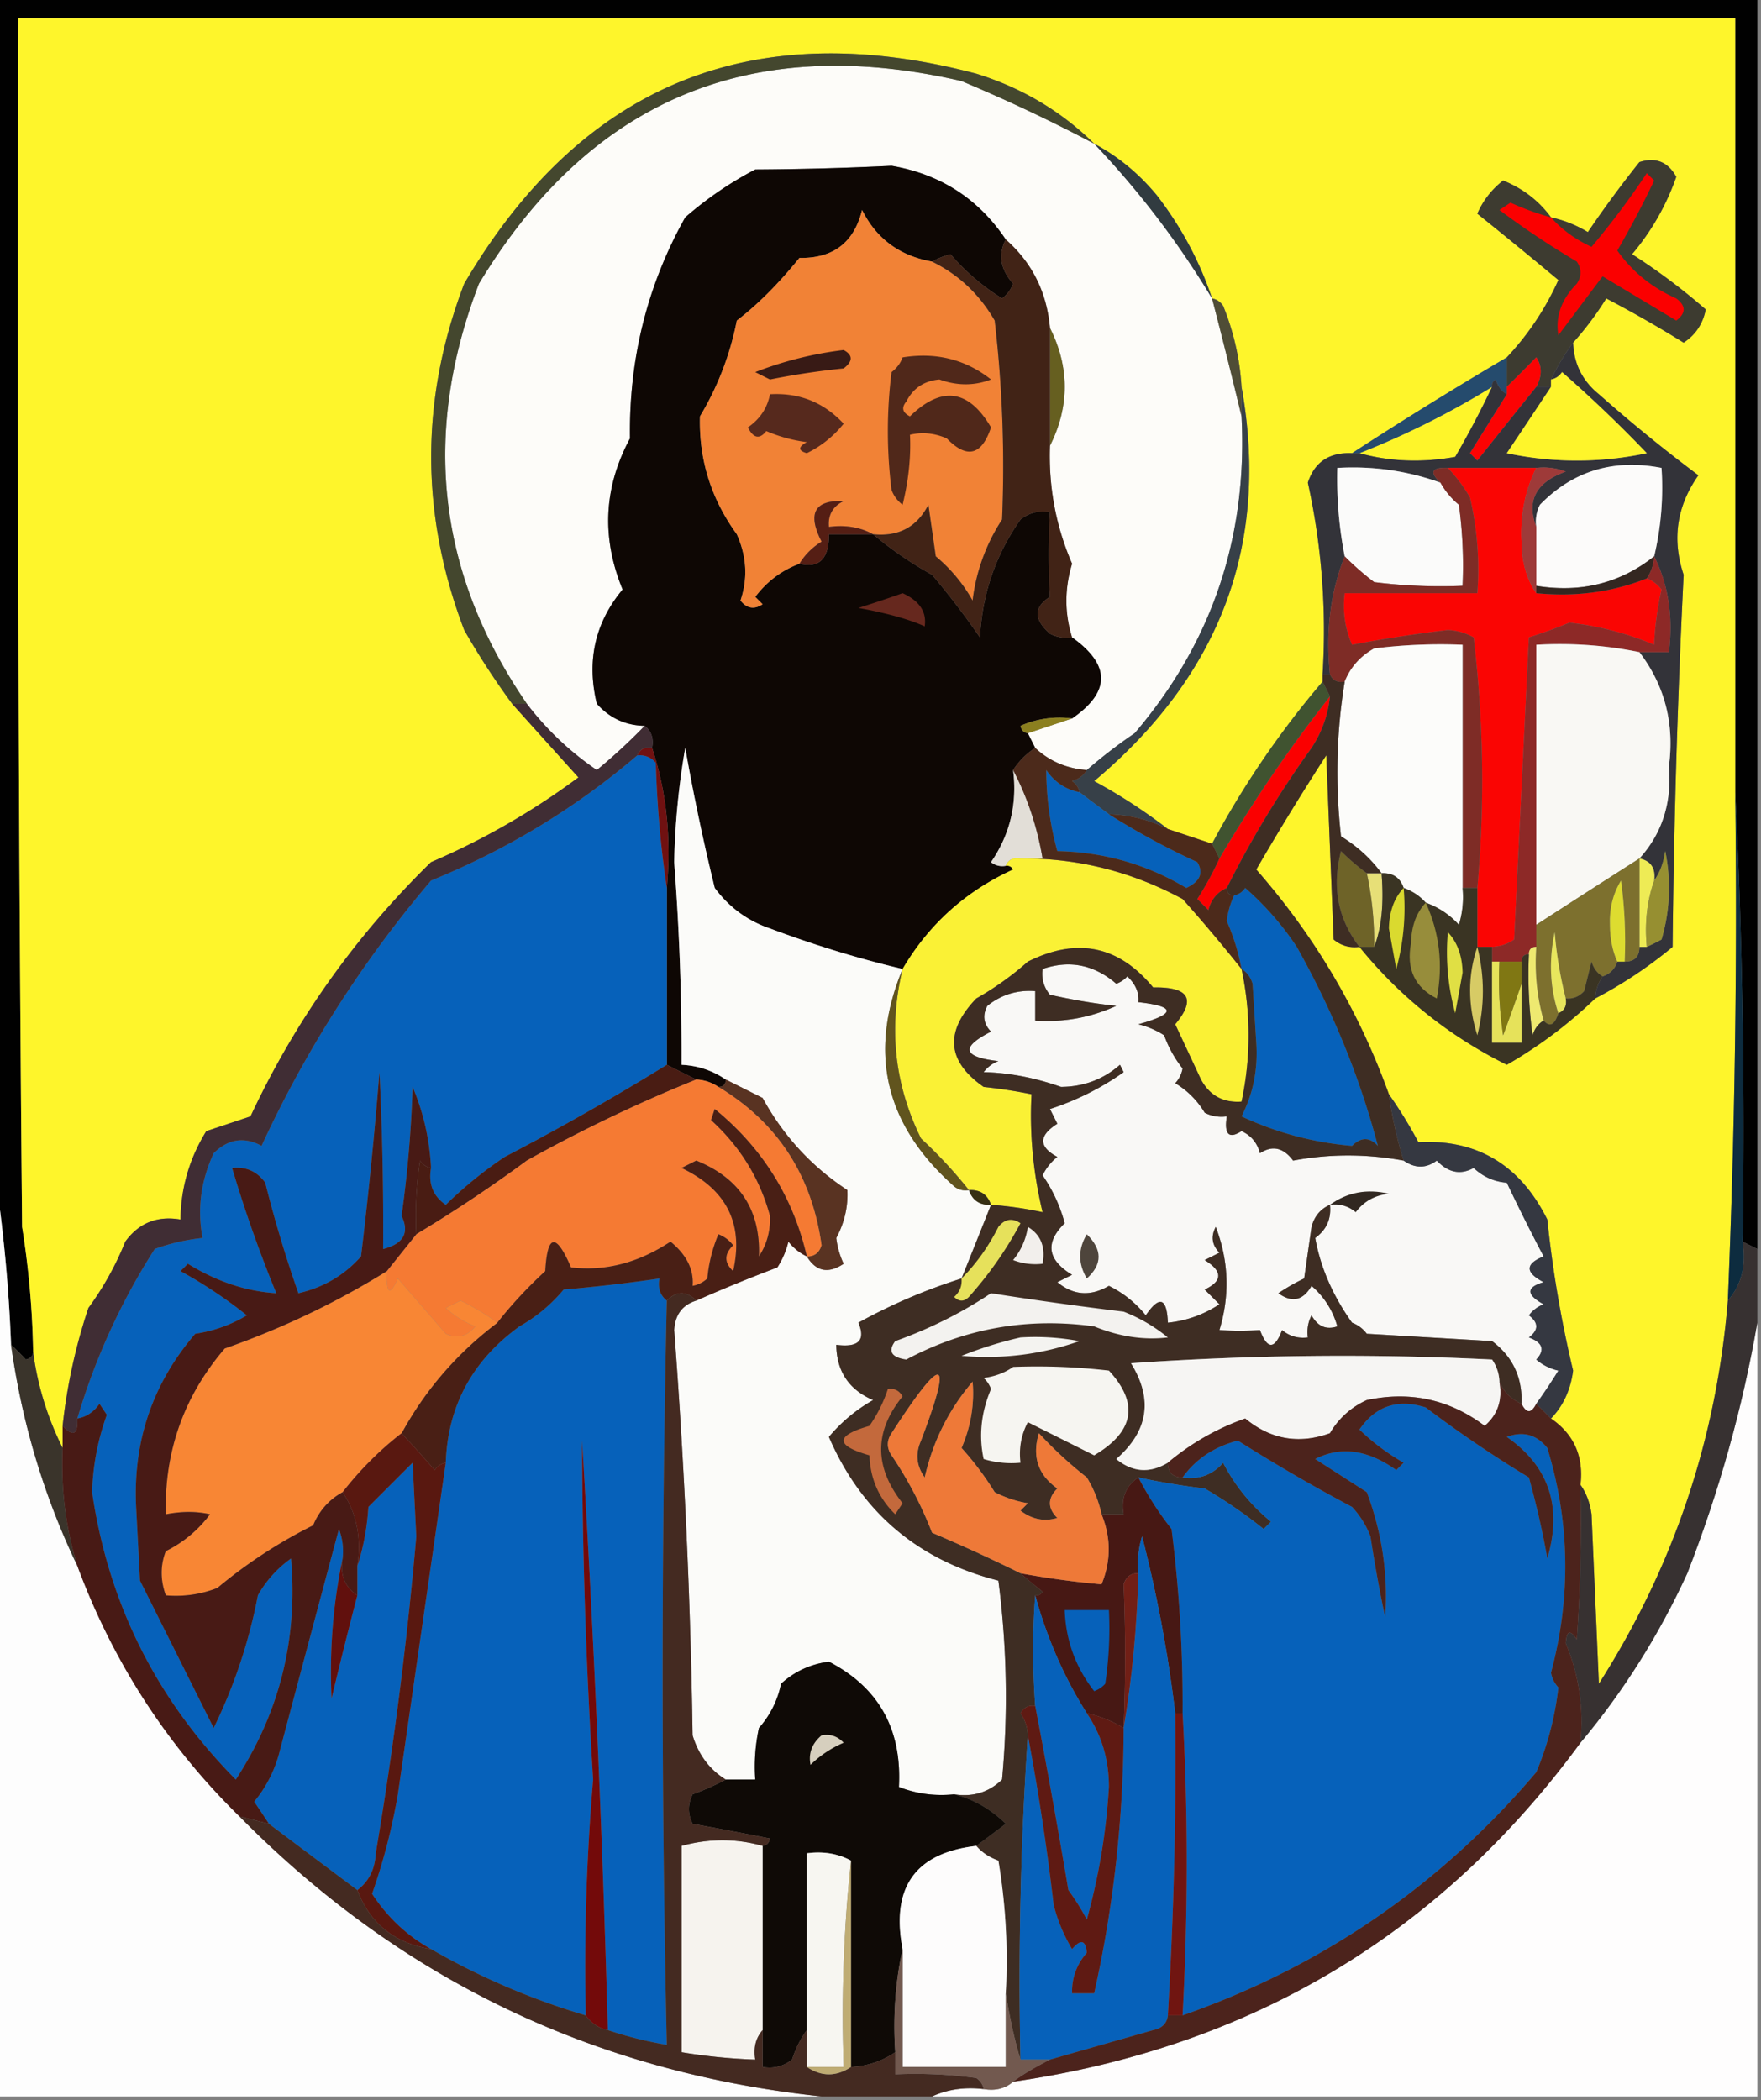 <svg xmlns="http://www.w3.org/2000/svg" width="239" height="285" style="shape-rendering:geometricPrecision;text-rendering:geometricPrecision;image-rendering:optimizeQuality;fill-rule:evenodd;clip-rule:evenodd"><rect width="100%" height="100%" fill="#808080" stroke="none"/><path style="opacity:1" fill="#010101" d="M-.5-.5h239v170l-2-1a931.31 931.31 0 0 0-1-61V2.5H2.5c-.167 54.668 0 109.334.5 164a119.938 119.938 0 0 1 1.5 17c-.06.543-.393.876-1 1a30.983 30.983 0 0 0-2-2 210.961 210.961 0 0 0-2-22V-.5z"/><path style="opacity:1" fill="#fef52b" d="M235.5 107.5c.292 23.026-.041 46.026-1 69-1.541 18.789-7.374 36.123-17.5 52l-1-23c-.21-1.558-.71-2.891-1.5-4 .446-3.86-.887-6.86-4-9 1.662-1.724 2.662-3.891 3-6.5a158.19 158.19 0 0 1-3.5-20.5c-3.697-7.416-9.53-10.916-17.5-10.5a59.803 59.803 0 0 0-4-6.5c-4.062-11.287-10.062-21.454-18-30.5a373.362 373.362 0 0 1 9.5-15.5l1 25c1.011.837 2.178 1.17 3.5 1 5.473 6.748 12.14 12.081 20 16a61.364 61.364 0 0 0 12-9 59.773 59.773 0 0 0 10.5-7c.174-16.907.674-33.74 1.5-50.5-1.603-4.82-.937-9.32 2-13.5a212.177 212.177 0 0 1-13.5-11c-2.238-1.81-3.405-4.142-3.5-7a42.712 42.712 0 0 0 4.5-6 162.534 162.534 0 0 1 10.5 6c1.612-1.049 2.612-2.549 3-4.5a83.365 83.365 0 0 0-10-7.5 33.212 33.212 0 0 0 6-10.5c-1.138-2.045-2.805-2.712-5-2a153.773 153.773 0 0 0-7 9.5 16.062 16.062 0 0 0-5-2c-1.646-2.251-3.813-3.918-6.5-5-1.563 1.225-2.73 2.725-3.5 4.5a750.683 750.683 0 0 1 11 9 37.863 37.863 0 0 1-7 10.5 561.293 561.293 0 0 0-21 13c-3.088-.133-5.088 1.2-6 4a93.548 93.548 0 0 1 2 26v1a123.668 123.668 0 0 0-15 22l-6-2a74.903 74.903 0 0 0-10-6.5c17.157-14.388 23.824-32.221 20-53.5a34.452 34.452 0 0 0-2.5-11c-.383-.556-.883-.89-1.5-1-1.691-5.047-4.191-9.713-7.5-14-2.436-2.947-5.269-5.28-8.5-7-4.476-4.412-9.809-7.58-16-9.5-30.44-8.025-53.606 1.475-69.5 28.5-5.972 15.636-5.972 31.302 0 47a104.91 104.91 0 0 0 6.5 10c2.978 3.313 5.978 6.647 9 10a98.722 98.722 0 0 1-20 11.5c-10.255 10.006-18.421 21.506-24.5 34.5l-6 2c-2.285 3.687-3.452 7.687-3.5 12-3.152-.541-5.652.459-7.5 3a40.985 40.985 0 0 1-5 9 76.242 76.242 0 0 0-3.5 16v3a41.087 41.087 0 0 1-4-13 119.938 119.938 0 0 0-1.5-17c-.5-54.666-.667-109.332-.5-164h233v105z"/><path style="opacity:1" fill="#fdfcf9" d="M148.5 19.5a120.723 120.723 0 0 1 16 21 853.214 853.214 0 0 1 4 16c.836 16.354-3.997 30.687-14.5 43a68.974 68.974 0 0 0-6.5 5c-2.733-.203-5.066-1.203-7-3l-1-2 6-2c5.237-3.609 5.237-7.275 0-11-1.024-3.284-1.024-6.618 0-10-2.198-5.08-3.198-10.413-3-16 2.667-5.333 2.667-10.667 0-16-.434-4.867-2.434-8.867-6-12-3.706-5.53-8.873-8.863-15.5-10-6.112.299-12.279.465-18.5.5a48.928 48.928 0 0 0-9.5 6.5c-5.155 9.204-7.655 19.204-7.5 30-3.565 6.629-3.898 13.462-1 20.5-3.743 4.498-4.91 9.665-3.5 15.5 1.734 1.95 3.9 2.95 6.5 3a78.467 78.467 0 0 1-6.5 6 40.671 40.671 0 0 1-9.5-9c-12.13-17.661-14.297-36.661-6.5-57C80.067 13.558 101.9 4.391 130.5 11a221.911 221.911 0 0 1 18 8.5z"/><path style="opacity:1" fill="#313b40" d="M148.5 19.5c3.231 1.72 6.064 4.053 8.5 7 3.309 4.287 5.809 8.953 7.5 14a120.723 120.723 0 0 0-16-21z"/><path style="opacity:1" fill="#0e0704" d="M136.5 32.5c-1.062 2.056-.729 4.056 1 6a4.458 4.458 0 0 1-1.5 2 30.253 30.253 0 0 1-7-6c-.902.243-1.735.577-2.5 1-4.391-.769-7.557-3.102-9.5-7-1.089 4.42-3.923 6.587-8.5 6.5-2.867 3.537-5.701 6.37-8.5 8.5a39.996 39.996 0 0 1-5 13c-.164 5.846 1.503 11.18 5 16 1.344 2.998 1.511 5.998.5 9 .865 1.083 1.865 1.25 3 .5l-1-1c1.595-2.102 3.595-3.602 6-4.5 2.683.666 4.016-.668 4-4h6a49.087 49.087 0 0 0 8 5.5 107.251 107.251 0 0 1 6.5 8.5c.304-5.897 2.138-11.23 5.5-16 1.189-.929 2.522-1.262 4-1a100.69 100.69 0 0 0 0 11.5c-2.215 1.39-2.215 3.057 0 5 .948.483 1.948.65 3 .5 5.237 3.725 5.237 7.391 0 11a13.118 13.118 0 0 0-7 1c.124.607.457.94 1 1l1 2a10.165 10.165 0 0 0-3 3c.577 4.581-.423 8.748-3 12.5a2.428 2.428 0 0 0 2 .5c.438-.065.772.101 1 .5-6.443 2.945-11.443 7.445-15 13.5-5.937-1.397-11.937-3.23-18-5.5-3.039-1.031-5.54-2.865-7.5-5.5a295.849 295.849 0 0 1-4-19 103.304 103.304 0 0 0-1.5 15.5 343.102 343.102 0 0 1 1 27.5c2.203.104 4.203.77 6 2 0 .667-.333 1-1 1a5.727 5.727 0 0 0-3-1l-4-2v-24c.623-6.755-.044-13.088-2-19 .237-1.291-.096-2.291-1-3-2.6-.05-4.766-1.05-6.5-3-1.41-5.835-.243-11.002 3.5-15.5-2.898-7.038-2.565-13.871 1-20.5-.155-10.796 2.345-20.796 7.5-30a48.928 48.928 0 0 1 9.5-6.5 427.236 427.236 0 0 0 18.5-.5c6.627 1.137 11.794 4.47 15.5 10z"/><path style="opacity:1" fill="#3d3b30" d="M213.5 46.5a31.133 31.133 0 0 0-3 5v1h-2c.792-1.467.792-2.8 0-4-1.34 1.367-2.673 2.7-4 4v-4a37.863 37.863 0 0 0 7-10.5 750.683 750.683 0 0 0-11-9c.77-1.775 1.937-3.275 3.5-4.5 2.687 1.082 4.854 2.749 6.5 5a16.062 16.062 0 0 1 5 2 153.773 153.773 0 0 1 7-9.5c2.195-.712 3.862-.045 5 2a33.212 33.212 0 0 1-6 10.5 83.365 83.365 0 0 1 10 7.5c-.388 1.951-1.388 3.451-3 4.5a162.534 162.534 0 0 0-10.5-6 42.712 42.712 0 0 1-4.5 6z"/><path style="opacity:1" fill="#fb0000" d="M210.5 29.5c1.5 1.679 3.333 3.012 5.5 4a109.293 109.293 0 0 0 7.5-10l1 1a127.857 127.857 0 0 1-5 9.5c2.019 2.858 4.685 5.025 8 6.5 1.333 1 1.333 2 0 3l-10-6-6 8c-.431-2.532.402-4.866 2.5-7 .667-1 .667-2 0-3a118.731 118.731 0 0 1-10.5-7l1.5-1c1.8.82 3.634 1.486 5.5 2z"/><path style="opacity:1" fill="#f18236" d="M126.5 35.5c3.593 1.757 6.426 4.423 8.5 8a170.773 170.773 0 0 1 1 27 25.653 25.653 0 0 0-4 11 21.53 21.53 0 0 0-5-6l-1-7c-1.539 3.02-4.039 4.354-7.5 4-1.765-.961-3.765-1.295-6-1-.14-1.624.527-2.79 2-3.5-3.957-.162-4.957 1.672-3 5.5-1.27.788-2.27 1.788-3 3-2.405.898-4.405 2.398-6 4.5l1 1c-1.135.75-2.135.583-3-.5 1.011-3.002.844-6.002-.5-9-3.497-4.82-5.164-10.154-5-16a39.996 39.996 0 0 0 5-13c2.799-2.13 5.633-4.963 8.5-8.5 4.577.087 7.411-2.08 8.5-6.5 1.943 3.898 5.109 6.231 9.5 7z"/><path style="opacity:1" fill="#504d36" d="M164.5 40.5c.617.11 1.117.444 1.5 1a34.452 34.452 0 0 1 2.5 11v4a853.214 853.214 0 0 0-4-16z"/><path style="opacity:1" fill="#381a15" d="M114.5 47.5c1.274.69 1.274 1.523 0 2.5-3.361.337-6.694.837-10 1.5l-2-1a49.277 49.277 0 0 1 12-3z"/><path style="opacity:1" fill="#fc0303" d="M208.5 52.5a2207.025 2207.025 0 0 0-8 10l-1-1a2678.17 2678.17 0 0 1 5-8v-1c1.327-1.3 2.66-2.633 4-4 .792 1.2.792 2.533 0 4z"/><path style="opacity:1" fill="#665f20" d="M142.5 44.5c2.667 5.333 2.667 10.667 0 16v-16z"/><path style="opacity:1" fill="#fef52a" d="M202.5 52.5a129.36 129.36 0 0 1-5 9.5c-4.52.814-8.854.647-13-.5a113.417 113.417 0 0 0 18-9z"/><path style="opacity:1" fill="#254b6d" d="M204.5 48.5v5c-.722-.417-1.222-1.084-1.5-2-.399.228-.565.562-.5 1a113.417 113.417 0 0 1-18 9h-1a561.293 561.293 0 0 1 21-13z"/><path style="opacity:1" fill="#56291d" d="M104.5 53.5c3.967-.234 7.3 1.1 10 4a14.505 14.505 0 0 1-5 4c-1.196-.346-1.196-.846 0-1.5a20.438 20.438 0 0 1-5.5-1.5c-.914 1.154-1.747.987-2.5-.5 1.641-1.129 2.641-2.629 3-4.5z"/><path style="opacity:1" fill="#50281a" d="M122.5 48.5c4.541-.73 8.541.27 12 3-2.258.87-4.591.87-7 0-2.08.186-3.58 1.186-4.5 3-.688.832-.521 1.498.5 2 4.294-4.177 7.961-3.677 11 1.5-1.265 3.809-3.265 4.309-6 1.5-1.655-.728-3.321-.895-5-.5.146 3.019-.188 6.185-1 9.5a4.458 4.458 0 0 1-1.5-2 64.218 64.218 0 0 1 0-16c.717-.544 1.217-1.21 1.5-2z"/><path style="opacity:1" fill="#333339" d="M213.5 46.5c.095 2.858 1.262 5.19 3.5 7a212.177 212.177 0 0 0 13.5 11c-2.937 4.18-3.603 8.68-2 13.5a1296.939 1296.939 0 0 0-1.5 50.5 59.773 59.773 0 0 1-10.5 7 5.727 5.727 0 0 1 1-3c1-.333 1.667-1 2-2h1c1.333 0 2-.667 2-2h1c.65-.304 1.317-.637 2-1a24.551 24.551 0 0 0 .5-12c-.21 1.558-.71 2.891-1.5 4 .215-1.679-.452-2.679-2-3 3.08-3.395 4.414-7.561 4-12.5.773-5.806-.56-10.973-4-15.5h4c.597-4.794-.07-9.127-2-13 .93-3.9 1.263-7.9 1-12-6.516-1.263-12.016.404-16.5 5a4.934 4.934 0 0 0-.5 3c-1.361-3.566-.028-6.066 4-7.5a8.435 8.435 0 0 0-4-.5h-12c-2.198-.091-2.531.576-1 2-4.507-1.613-9.173-2.28-14-2a54.965 54.965 0 0 0 1 12c-1.946 4.896-2.613 10.23-2 16h-1a93.548 93.548 0 0 0-2-26c.912-2.8 2.912-4.133 6-4h1c4.146 1.147 8.48 1.314 13 .5a129.36 129.36 0 0 0 5-9.5c-.065-.438.101-.772.5-1 .278.916.778 1.583 1.5 2a2678.17 2678.17 0 0 0-5 8l1 1c2.675-3.364 5.342-6.697 8-10h2a1658.19 1658.19 0 0 1-6 9 45.626 45.626 0 0 0 19 0 179.855 179.855 0 0 0-11.5-11c-.383.556-.883.89-1.5 1a31.133 31.133 0 0 1 3-5z"/><path style="opacity:1" fill="#fef52b" d="M210.5 52.5v-1c.617-.11 1.117-.444 1.5-1a179.855 179.855 0 0 1 11.5 11 45.626 45.626 0 0 1-19 0 1658.19 1658.19 0 0 0 6-9z"/><path style="opacity:1" fill="#412316" d="M136.5 32.5c3.566 3.133 5.566 7.133 6 12v16c-.198 5.587.802 10.92 3 16-1.024 3.382-1.024 6.716 0 10a4.932 4.932 0 0 1-3-.5c-2.215-1.943-2.215-3.61 0-5a100.69 100.69 0 0 1 0-11.5c-1.478-.262-2.811.071-4 1-3.362 4.77-5.196 10.103-5.5 16a107.251 107.251 0 0 0-6.5-8.5 49.087 49.087 0 0 1-8-5.5c3.461.354 5.961-.98 7.5-4l1 7a21.53 21.53 0 0 1 5 6 25.653 25.653 0 0 1 4-11c.38-9.015.047-18.015-1-27-2.074-3.577-4.907-6.243-8.5-8a11.114 11.114 0 0 1 2.5-1 30.253 30.253 0 0 0 7 6 4.458 4.458 0 0 0 1.5-2c-1.729-1.944-2.062-3.944-1-6z"/><path style="opacity:1" fill="#fa0503" d="M196.5 63.5h12c-1.516 3.07-2.183 6.404-2 10 .029 2.77.695 5.103 2 7 5.307.526 10.307-.14 15-2 .789.283 1.456.783 2 1.5a42.892 42.892 0 0 0-1 7.5 41.663 41.663 0 0 0-11.5-3 66.751 66.751 0 0 1-5.5 2l-2 41a5.576 5.576 0 0 1-3 1h-2v-8c1.021-11.247.854-22.58-.5-34a7.93 7.93 0 0 0-3.5-1 193.724 193.724 0 0 0-13 2 13.115 13.115 0 0 1-1-7h18a43.116 43.116 0 0 0-1-13 21.652 21.652 0 0 0-3-4z"/><path style="opacity:1" fill="#fbfbfa" d="M195.5 65.5a10.526 10.526 0 0 0 2.5 3 60.93 60.93 0 0 1 .5 11 72.442 72.442 0 0 1-12-.5 37.84 37.84 0 0 1-4-3.5 54.965 54.965 0 0 1-1-12c4.827-.28 9.493.387 14 2z"/><path style="opacity:1" fill="#fcfbfa" d="M224.5 75.5c-4.611 3.651-9.944 4.984-16 4v-8a4.934 4.934 0 0 1 .5-3c4.484-4.596 9.984-6.263 16.5-5 .263 4.1-.07 8.1-1 12z"/><path style="opacity:1" fill="#551e14" d="M118.5 72.5h-6c.016 3.332-1.317 4.666-4 4 .73-1.212 1.73-2.212 3-3-1.957-3.828-.957-5.662 3-5.5-1.473.71-2.14 1.876-2 3.5 2.235-.295 4.235.039 6 1z"/><path style="opacity:1" fill="#374048" d="M168.5 52.5c3.824 21.279-2.843 39.112-20 53.5a74.903 74.903 0 0 1 10 6.5 18.974 18.974 0 0 0-8-2 308.607 308.607 0 0 1-4-3c-.111-.617-.444-1.117-1-1.5.916-.278 1.582-.778 2-1.5a68.974 68.974 0 0 1 6.5-5c10.503-12.313 15.336-26.646 14.5-43v-4z"/><path style="opacity:1" fill="#9e3a39" d="M208.5 63.5a8.435 8.435 0 0 1 4 .5c-4.028 1.434-5.361 3.934-4 7.5v9c-1.305-1.897-1.971-4.23-2-7-.183-3.596.484-6.93 2-10z"/><path style="opacity:1" fill="#342721" d="M224.5 75.5a5.727 5.727 0 0 1-1 3c-4.693 1.86-9.693 2.526-15 2v-1c6.056.984 11.389-.349 16-4z"/><path style="opacity:1" fill="#7e2c26" d="M196.5 63.5a21.652 21.652 0 0 1 3 4 43.116 43.116 0 0 1 1 13h-18a13.115 13.115 0 0 0 1 7 193.724 193.724 0 0 1 13-2 7.93 7.93 0 0 1 3.5 1c1.354 11.42 1.521 22.753.5 34h-2v-33a72.442 72.442 0 0 0-12 .5c-1.884 1.049-3.218 2.549-4 4.5-.992.172-1.658-.162-2-1-.613-5.77.054-11.104 2-16a37.84 37.84 0 0 0 4 3.5c3.986.499 7.986.665 12 .5a60.93 60.93 0 0 0-.5-11 10.526 10.526 0 0 1-2.5-3c-1.531-1.424-1.198-2.091 1-2z"/><path style="opacity:1" fill="#44472e" d="M148.5 19.5a221.911 221.911 0 0 0-18-8.5C101.9 4.391 80.067 13.558 65 38.5c-7.797 20.339-5.63 39.339 6.5 57h-2a104.91 104.91 0 0 1-6.5-10c-5.972-15.698-5.972-31.364 0-47C78.894 11.475 102.06 1.975 132.5 10c6.191 1.92 11.524 5.088 16 9.5z"/><path style="opacity:1" fill="#66281e" d="M122.5 80.5c2.291 1.042 3.291 2.542 3 4.5-2.14-.962-5.14-1.795-9-2.5a168.724 168.724 0 0 0 6-2z"/><path style="opacity:1" fill="#8d2927" d="M224.5 75.5c1.93 3.873 2.597 8.206 2 13h-4a53.787 53.787 0 0 0-14-1v41c-.667 0-1 .333-1 1-.667 0-1 .333-1 1h-4v-2a5.576 5.576 0 0 0 3-1l2-41a66.751 66.751 0 0 0 5.5-2c4.01.46 7.843 1.46 11.5 3a42.892 42.892 0 0 1 1-7.5c-.544-.717-1.211-1.217-2-1.5a5.727 5.727 0 0 0 1-3z"/><path style="opacity:1" fill="#f9f8f4" d="M222.5 88.5c3.44 4.527 4.773 9.694 4 15.5.414 4.939-.92 9.105-4 12.5a2223.894 2223.894 0 0 0-14 9v-38c4.763-.274 9.43.059 14 1z"/><path style="opacity:1" fill="#fcfcfa" d="M198.5 120.5a12.93 12.93 0 0 1-.5 5 11.105 11.105 0 0 0-4.5-3c-.79-.901-1.79-1.568-3-2-.473-1.406-1.473-2.073-3-2-1.476-2-3.309-3.667-5.5-5-.795-7.08-.628-14.08.5-21 .782-1.951 2.116-3.451 4-4.5a72.442 72.442 0 0 1 12-.5v33z"/><path style="opacity:1" fill="#fb0000" d="M180.5 94.5c-.255 2.516-1.089 4.85-2.5 7a138.954 138.954 0 0 0-11.5 19c-1.29.558-2.123 1.558-2.5 3l-1.5-1.5a44.433 44.433 0 0 0 3-5.5 196.076 196.076 0 0 1 15-22z"/><path style="opacity:1" fill="#8b7f1f" d="m145.5 97.5-6 2c-.543-.06-.876-.393-1-1a13.118 13.118 0 0 1 7-1z"/><path style="opacity:1" fill="#0661ba" d="M86.5 102.5c.996-.086 1.83.248 2.5 1 .173 5.848.673 11.515 1.5 17v24a347.902 347.902 0 0 1-22 12.5 55.828 55.828 0 0 0-8 6.5c-1.717-1.168-2.384-2.835-2-5-.197-3.87-1.03-7.537-2.5-11-.19 5.916-.69 11.749-1.5 17.5 1.1 2.292.268 3.792-2.5 4.5a432.735 432.735 0 0 0-.5-24c-.667 8.36-1.5 16.693-2.5 25-2.253 2.547-5.086 4.214-8.5 5a170.917 170.917 0 0 1-4.5-15c-1.11-1.537-2.61-2.203-4.5-2a177.799 177.799 0 0 0 6 17c-4.09-.251-8.09-1.585-12-4l-1 1c3.2 1.762 6.2 3.762 9 6a18.982 18.982 0 0 1-7 2.5c-5.883 6.842-8.55 14.842-8 24l.5 9.5 10 20a71.453 71.453 0 0 0 6-18 15.302 15.302 0 0 1 4.5-5c.939 10.912-1.561 20.912-7.5 30-10.782-10.897-17.282-23.897-19.5-39 .11-3.606.777-7.106 2-10.5l-1-1.5c-.765 1.112-1.765 1.779-3 2a89.788 89.788 0 0 1 10.5-23 26.674 26.674 0 0 1 6.5-1.5c-.755-3.872-.255-7.705 1.5-11.5 1.972-1.942 4.139-2.276 6.5-1a157.384 157.384 0 0 1 23-36c10.311-4.198 19.644-9.864 28-17zM146.5 107.5c1.295.988 2.628 1.988 4 3a102.21 102.21 0 0 0 12 6.5c.869 1.465.369 2.631-1.5 3.5-5.354-3.202-11.187-4.869-17.5-5a41.564 41.564 0 0 1-1.5-11c1.129 1.641 2.629 2.641 4.5 3z"/><path style="opacity:1" fill="#fbfbf9" d="M122.5 131.5c-4.707 11.344-2.374 21.177 7 29.5a2.428 2.428 0 0 0 2 .5c.473 1.406 1.473 2.073 3 2a2508.648 2508.648 0 0 1-4 10 76.116 76.116 0 0 0-14 6c1.023 2.395.023 3.395-3 3 .044 3.59 1.711 6.09 5 7.5a21.783 21.783 0 0 0-6 5c4.428 10.228 12.094 16.728 23 19.5a122.079 122.079 0 0 1 .5 27c-1.789 1.729-3.956 2.396-6.5 2-2.619.268-5.119-.065-7.5-1 .422-7.836-2.745-13.502-9.5-17-2.51.333-4.677 1.333-6.5 3a12.804 12.804 0 0 1-3 6 24.935 24.935 0 0 0-.5 7h-4c-2.196-1.354-3.696-3.354-4.5-6a909.579 909.579 0 0 0-2.5-55c.12-2.088 1.12-3.422 3-4 3.597-1.59 7.264-3.09 11-4.5a11.333 11.333 0 0 0 1.5-3.5c.708.881 1.542 1.547 2.5 2 1.251 2.061 2.918 2.394 5 1a11.25 11.25 0 0 1-1-3.5c1.112-2.076 1.612-4.243 1.5-6.5-4.853-3.188-8.686-7.355-11.5-12.5l-5-2.5c-1.797-1.23-3.797-1.896-6-2a343.102 343.102 0 0 0-1-27.5c.11-5.205.61-10.372 1.5-15.5a295.849 295.849 0 0 0 4 19c1.96 2.635 4.461 4.469 7.5 5.5 6.063 2.27 12.063 4.103 18 5.5z"/><path style="opacity:1" fill="#701111" d="M86.5 102.5c.342-.838 1.008-1.172 2-1 1.956 5.912 2.623 12.245 2 19-.827-5.485-1.327-11.152-1.5-17-.67-.752-1.504-1.086-2.5-1z"/><path style="opacity:1" fill="#405330" d="m179.5 92.5 1 2a196.076 196.076 0 0 0-15 22l-1-2a123.668 123.668 0 0 1 15-22z"/><path style="opacity:1" fill="#e2ded7" d="M137.5 104.5c1.932 3.695 3.265 7.695 4 12h-3c-.992-.172-1.658.162-2 1a2.428 2.428 0 0 1-2-.5c2.577-3.752 3.577-7.919 3-12.5z"/><path style="opacity:1" fill="#faf135" d="M136.5 117.5c.342-.838 1.008-1.172 2-1 7.708-.076 15.042 1.758 22 5.5a216.717 216.717 0 0 1 8 9.5 42.864 42.864 0 0 1 0 18c-2.481.177-4.314-.823-5.5-3l-3.5-7.5c2.867-3.419 1.867-5.085-3-5-4.656-5.667-10.323-6.834-17-3.5a40.943 40.943 0 0 1-7 5c-4.325 4.516-3.992 8.516 1 12 2.171.227 4.338.56 6.5 1-.286 5.32.214 10.654 1.5 16a51.569 51.569 0 0 0-7-1c-.473-1.406-1.473-2.073-3-2a63.707 63.707 0 0 0-6.5-7c-3.603-7.319-4.436-14.986-2.5-23 3.557-6.055 8.557-10.555 15-13.5-.228-.399-.562-.565-1-.5z"/><path style="opacity:1" fill="#0661ba" d="M168.5 131.5a29.291 29.291 0 0 0-2-6.5 10.98 10.98 0 0 1 1-3.5c.617-.111 1.117-.444 1.5-1a39.806 39.806 0 0 1 7 8c4.894 8.722 8.56 17.722 11 27-1.113-1.211-2.28-1.211-3.5 0a44.02 44.02 0 0 1-15-4c1.578-3.063 2.244-6.396 2-10l-.5-8c-.278-.916-.778-1.582-1.5-2z"/><path style="opacity:1" fill="#e7df77" d="M185.5 118.5h2c.337 4.121.004 7.455-1 10a44.866 44.866 0 0 0-1-10z"/><path style="opacity:1" fill="#eeeb55" d="M222.5 116.5c1.548.321 2.215 1.321 2 3-.977 2.787-1.31 5.787-1 9h-1v-12z"/><path style="opacity:1" fill="#6e6328" d="M185.5 118.5a44.866 44.866 0 0 1 1 10h-2c-2.924-3.784-3.757-8.117-2.5-13a30.233 30.233 0 0 0 3.5 3z"/><path style="opacity:1" fill="#4c2a1b" d="M140.5 101.5c1.934 1.797 4.267 2.797 7 3-.418.722-1.084 1.222-2 1.5.556.383.889.883 1 1.5-1.871-.359-3.371-1.359-4.5-3a41.564 41.564 0 0 0 1.5 11c6.313.131 12.146 1.798 17.5 5 1.869-.869 2.369-2.035 1.5-3.5a102.21 102.21 0 0 1-12-6.5c2.827.084 5.494.75 8 2l6 2 1 2a44.433 44.433 0 0 1-3 5.5l1.5 1.5c.377-1.442 1.21-2.442 2.5-3 0 .667.333 1 1 1a10.98 10.98 0 0 0-1 3.5 29.291 29.291 0 0 1 2 6.5 216.717 216.717 0 0 0-8-9.5c-6.958-3.742-14.292-5.576-22-5.5h3c-.735-4.305-2.068-8.305-4-12a10.165 10.165 0 0 1 3-3z"/><path style="opacity:1" fill="#7d702e" d="M222.5 116.5v12c0 1.333-.667 2-2 2a60.931 60.931 0 0 0-.5-11c-1.088 1.788-1.588 3.788-1.5 6 .007 1.869.34 3.536 1 5-.333 1-1 1.667-2 2-.722-.418-1.222-1.084-1.5-2l-1 4c-.671.752-1.504 1.086-2.5 1a55.146 55.146 0 0 1-1.5-9c-.81 3.858-.643 7.524.5 11-.506 1.605-1.173 1.939-2 1-.914-3.228-1.247-6.561-1-10v-3c4.695-3.043 9.362-6.043 14-9z"/><path style="opacity:1" fill="#968f31" d="M223.5 128.5c-.31-3.213.023-6.213 1-9 .79-1.109 1.29-2.442 1.5-4 .827 4.041.66 8.041-.5 12-.683.363-1.35.696-2 1z"/><path style="opacity:1" fill="#dddc30" d="M220.5 130.5h-1c-.66-1.464-.993-3.131-1-5-.088-2.212.412-4.212 1.5-6 .499 3.652.665 7.318.5 11z"/><path style="opacity:1" fill="#eee970" d="M208.5 128.5c-.247 3.439.086 6.772 1 10-.722.418-1.222 1.084-1.5 2a60.931 60.931 0 0 1-.5-11c0-.667.333-1 1-1z"/><path style="opacity:1" fill="#402d34" d="M69.5 95.5h2a40.671 40.671 0 0 0 9.5 9 78.467 78.467 0 0 0 6.5-6c.904.709 1.237 1.709 1 3-.992-.172-1.658.162-2 1-8.356 7.136-17.689 12.802-28 17a157.384 157.384 0 0 0-23 36c-2.361-1.276-4.528-.942-6.5 1-1.755 3.795-2.255 7.628-1.5 11.5-2.264.236-4.43.736-6.5 1.5a89.788 89.788 0 0 0-10.5 23c.091 2.198-.575 2.531-2 1a76.242 76.242 0 0 1 3.5-16 40.985 40.985 0 0 0 5-9c1.848-2.541 4.348-3.541 7.5-3 .048-4.313 1.215-8.313 3.5-12l6-2c6.079-12.994 14.245-24.494 24.5-34.5a98.722 98.722 0 0 0 20-11.5 9265.905 9265.905 0 0 1-9-10z"/><path style="opacity:1" fill="#e8e65d" d="M212.5 135.5c.172.992-.162 1.658-1 2-1.143-3.476-1.31-7.142-.5-11a55.146 55.146 0 0 0 1.5 9z"/><path style="opacity:1" fill="#0d2c3f" d="M235.5 107.5a931.31 931.31 0 0 1 1 61c.536 3.198-.131 5.865-2 8a1268.455 1268.455 0 0 0 1-69z"/><path style="opacity:1" fill="#f9f8f6" d="M190.5 157.5c1.545 1.08 3.045 1.08 4.5 0 1.555 1.646 3.221 1.979 5 1 1.3 1.207 2.8 1.874 4.5 2a269.24 269.24 0 0 0 5 10c-2.528 1.017-2.528 2.184 0 3.5-2.391.691-2.391 1.691 0 3a4.457 4.457 0 0 0-2 1.5c1.333 1 1.333 2 0 3 1.885.697 2.218 1.697 1 3a6.802 6.802 0 0 0 3 1.5 75.077 75.077 0 0 1-3 4.5c-.667 1.333-1.333 1.333-2 0 .135-3.561-1.198-6.395-4-8.5l-17-1a4.457 4.457 0 0 0-2-1.5c-2.62-3.67-4.287-7.503-5-11.5 1.537-1.11 2.203-2.61 2-4.5-1.29.558-2.123 1.558-2.5 3l-1 7a26.585 26.585 0 0 0-3.5 2c1.847 1.33 3.347.997 4.5-1a11.142 11.142 0 0 1 3.5 5.5c-1.496.507-2.663.007-3.5-1.5a4.934 4.934 0 0 0-.5 3c-1.322.17-2.489-.163-3.5-1-1 2.667-2 2.667-3 0a41.03 41.03 0 0 1-5.5 0c1.433-4.733 1.266-9.4-.5-14-.684 1.284-.517 2.451.5 3.5l-2 1c2.457 1.512 2.457 2.846 0 4l2 2c-2.152 1.413-4.486 2.246-7 2.5-.133-3.396-1.133-3.729-3-1a14.753 14.753 0 0 0-5-4c-2.493 1.464-4.826 1.297-7-.5l2-1c-3.359-2.034-3.692-4.368-1-7a20.855 20.855 0 0 0-3-6.5 7.248 7.248 0 0 1 2-2.5c-2.558-1.38-2.558-2.88 0-4.5l-1-2a36.993 36.993 0 0 0 10-5l-.5-1c-2.26 1.977-4.927 2.977-8 3-3.57-1.255-7.07-1.922-10.5-2a4.457 4.457 0 0 1 2-1.5c-4.848-.547-5.182-1.88-1-4-1.017-1.049-1.184-2.216-.5-3.5 1.897-1.516 4.064-2.183 6.5-2v4c3.848.26 7.515-.406 11-2-2.663-.263-5.663-.763-9-1.5-.837-1.011-1.17-2.178-1-3.5 3.647-1.258 6.981-.591 10 2a3.647 3.647 0 0 0 1.5-1c1.119 1.052 1.619 2.219 1.5 3.5 5.121.577 5.121 1.577 0 3 1.266.309 2.433.809 3.5 1.5a15.91 15.91 0 0 0 2.5 4.5 3.943 3.943 0 0 1-1 2c1.667 1 3 2.333 4 4a4.934 4.934 0 0 0 3 .5c-.381 2.442.286 3.109 2 2 1.299.59 2.132 1.59 2.5 3 1.68-1.103 3.18-.77 4.5 1 4.942-.927 9.942-.927 15 0z"/><path style="opacity:1" fill="#3a3423" d="M187.5 118.5c1.527-.073 2.527.594 3 2 1.21.432 2.21 1.099 3 2a11.105 11.105 0 0 1 4.5 3 12.93 12.93 0 0 0 .5-5h2v8h2v13h4v-11c0-.667.333-1 1-1a60.931 60.931 0 0 0 .5 11c.278-.916.778-1.582 1.5-2 .827.939 1.494.605 2-1 .838-.342 1.172-1.008 1-2 .996.086 1.829-.248 2.5-1l1-4c.278.916.778 1.582 1.5 2a5.727 5.727 0 0 0-1 3 61.364 61.364 0 0 1-12 9c-7.86-3.919-14.527-9.252-20-16h2c1.004-2.545 1.337-5.879 1-10z"/><path style="opacity:1" fill="#d7cb65" d="M200.5 128.5c1.005 4.021 1.005 8.021 0 12-1.309-4.149-1.309-8.149 0-12z"/><path style="opacity:1" fill="#e6e25a" d="M202.5 130.5h1c-.165 3.35.002 6.683.5 10 .902-2.427 1.736-4.76 2.5-7v8h-4v-11z"/><path style="opacity:1" fill="#807713" d="M203.5 130.5h3v3a274.481 274.481 0 0 1-2.5 7 50.464 50.464 0 0 1-.5-10z"/><path style="opacity:1" fill="#e0df44" d="M196.5 126.5c1.287 1.371 1.953 3.205 2 5.5l-1 5.5a31.116 31.116 0 0 1-1-11z"/><path style="opacity:1" fill="#978d3b" d="M193.5 122.5c1.878 4.104 2.378 8.438 1.5 13-2.991-1.503-4.157-4.003-3.5-7.5.047-2.295.713-4.129 2-5.5z"/><path style="opacity:1" fill="#dada2f" d="M190.5 120.5a31.116 31.116 0 0 1-1 11l-1-5.5c.047-2.295.713-4.129 2-5.5z"/><path style="opacity:1" fill="#61541e" d="M122.5 131.5c-1.936 8.014-1.103 15.681 2.5 23a63.707 63.707 0 0 1 6.5 7 2.428 2.428 0 0 1-2-.5c-9.374-8.323-11.707-18.156-7-29.5z"/><path style="opacity:1" fill="#491c13" d="m90.5 144.5 4 2a203.607 203.607 0 0 0-23 11 188.782 188.782 0 0 1-15 10c-.165-3.35.002-6.683.5-10 .383.556.883.889 1.5 1-.384 2.165.283 3.832 2 5a55.828 55.828 0 0 1 8-6.5 347.902 347.902 0 0 0 22-12.5z"/><path style="opacity:1" fill="#593322" d="m98.5 146.5 5 2.5c2.814 5.145 6.647 9.312 11.5 12.5.112 2.257-.388 4.424-1.5 6.5a11.25 11.25 0 0 0 1 3.5c-2.082 1.394-3.749 1.061-5-1 .997.03 1.664-.47 2-1.5-1.323-9.511-5.989-16.678-14-21.5.667 0 1-.333 1-1z"/><path style="opacity:1" fill="#362f14" d="M131.5 161.5c1.527-.073 2.527.594 3 2-1.527.073-2.527-.594-3-2z"/><path style="opacity:1" fill="#312821" d="M180.5 163.5c2.351-1.703 5.018-2.203 8-1.5-1.902.199-3.402 1.033-4.5 2.5-1.011-.837-2.178-1.17-3.5-1z"/><path style="opacity:1" fill="#353841" d="M188.5 148.5a59.803 59.803 0 0 1 4 6.5c7.97-.416 13.803 3.084 17.5 10.5a158.19 158.19 0 0 0 3.5 20.5c-.338 2.609-1.338 4.776-3 6.5l-2-2a75.077 75.077 0 0 0 3-4.5 6.802 6.802 0 0 1-3-1.5c1.218-1.303.885-2.303-1-3 1.333-1 1.333-2 0-3a4.457 4.457 0 0 1 2-1.5c-2.391-1.309-2.391-2.309 0-3-2.528-1.316-2.528-2.483 0-3.5a269.24 269.24 0 0 1-5-10c-1.7-.126-3.2-.793-4.5-2-1.779.979-3.445.646-5-1-1.455 1.08-2.955 1.08-4.5 0a57.403 57.403 0 0 1-2-9z"/><path style="opacity:1" fill="#fdfdfd" d="M-.5 160.5a210.961 210.961 0 0 1 2 22c1.47 10.564 4.47 20.564 9 30 4.845 13.045 12.179 24.378 22 34 21.765 22.048 48.098 34.715 79 38H-.5v-124z"/><path style="opacity:1" fill="#f57a33" d="M94.5 146.5a5.727 5.727 0 0 1 3 1c8.011 4.822 12.677 11.989 14 21.5-.336 1.03-1.003 1.53-2 1.5-1.862-8.046-6.028-14.713-12.5-20l-.5 1.5c3.96 3.608 6.627 7.941 8 13 .077 2.051-.423 3.884-1.5 5.5.231-6.28-2.602-10.613-8.5-13l-2 1c6.128 2.921 8.461 7.588 7 14-1.231-1.151-1.231-2.317 0-3.5a4.458 4.458 0 0 0-2-1.5 20.211 20.211 0 0 0-1.5 6 3.944 3.944 0 0 1-2 1c.178-2.213-.822-4.213-3-6-4.358 2.88-8.858 4.047-13.5 3.5-2.04-4.726-3.206-4.559-3.5.5-2.443 2.254-4.61 4.587-6.5 7a32.194 32.194 0 0 0-5-3l-2 1a12.409 12.409 0 0 0 4 2.5c-1.093 1.365-2.426 1.699-4 1l-6.5-7.5c-1.087 2.432-1.587 2.098-1.5-1l4-5a188.782 188.782 0 0 0 15-10 203.607 203.607 0 0 1 23-11z"/><path style="opacity:1" fill="#0661ba" d="M90.5 176.5a2254.249 2254.249 0 0 0 0 101 53.768 53.768 0 0 1-8-2 2499.385 2499.385 0 0 0-3.5-80 770.94 770.94 0 0 0 1.5 46 299.374 299.374 0 0 0-1 32 97.258 97.258 0 0 1-21-9c-3.248-1.806-5.914-4.306-8-7.5a83.002 83.002 0 0 0 3.5-13.5c2.17-15.014 4.336-30.014 6.5-45 .269-7.697 3.602-13.864 10-18.5a21.53 21.53 0 0 0 6-5c4.363-.369 8.696-.869 13-1.5-.237 1.291.096 2.291 1 3z"/><path style="opacity:1" fill="#491f15" d="M109.5 170.5c-.958-.453-1.792-1.119-2.5-2a11.333 11.333 0 0 1-1.5 3.5 214.992 214.992 0 0 0-11 4.5c-1.333-1.333-2.667-1.333-4 0-.904-.709-1.237-1.709-1-3a213.807 213.807 0 0 1-13 1.5 21.53 21.53 0 0 1-6 5c-6.398 4.636-9.731 10.803-10 18.5-.617.111-1.117.444-1.5 1a208.311 208.311 0 0 0-4.5-5c3.22-5.891 7.552-10.891 13-15 1.89-2.413 4.057-4.746 6.5-7 .294-5.059 1.46-5.226 3.5-.5 4.642.547 9.142-.62 13.5-3.5 2.178 1.787 3.178 3.787 3 6a3.944 3.944 0 0 0 2-1 20.211 20.211 0 0 1 1.5-6 4.458 4.458 0 0 1 2 1.5c-1.231 1.183-1.231 2.349 0 3.5 1.461-6.412-.872-11.079-7-14l2-1c5.898 2.387 8.731 6.72 8.5 13 1.077-1.616 1.577-3.449 1.5-5.5-1.373-5.059-4.04-9.392-8-13l.5-1.5c6.472 5.287 10.638 11.954 12.5 20z"/><path style="opacity:1" fill="#3e2d23" d="M179.5 91.5h1c.342.838 1.008 1.172 2 1-1.128 6.92-1.295 13.92-.5 21 2.191 1.333 4.024 3 5.5 5h-2a30.233 30.233 0 0 1-3.5-3c-1.257 4.883-.424 9.216 2.5 13-1.322.17-2.489-.163-3.5-1l-1-25a373.362 373.362 0 0 0-9.5 15.5c7.938 9.046 13.938 19.213 18 30.5a57.403 57.403 0 0 0 2 9c-5.058-.927-10.058-.927-15 0-1.32-1.77-2.82-2.103-4.5-1-.368-1.41-1.201-2.41-2.5-3-1.714 1.109-2.381.442-2-2a4.934 4.934 0 0 1-3-.5c-1-1.667-2.333-3-4-4a3.943 3.943 0 0 0 1-2 15.91 15.91 0 0 1-2.5-4.5 11.333 11.333 0 0 0-3.5-1.5c5.121-1.423 5.121-2.423 0-3 .119-1.281-.381-2.448-1.5-3.5a3.647 3.647 0 0 1-1.5 1c-3.019-2.591-6.353-3.258-10-2-.17 1.322.163 2.489 1 3.5 3.337.737 6.337 1.237 9 1.5-3.485 1.594-7.152 2.26-11 2v-4c-2.436-.183-4.603.484-6.5 2-.684 1.284-.517 2.451.5 3.5-4.182 2.12-3.848 3.453 1 4a4.457 4.457 0 0 0-2 1.5c3.43.078 6.93.745 10.5 2 3.073-.023 5.74-1.023 8-3l.5 1a36.993 36.993 0 0 1-10 5l1 2c-2.558 1.62-2.558 3.12 0 4.5a7.248 7.248 0 0 0-2 2.5 20.855 20.855 0 0 1 3 6.5c-2.692 2.632-2.359 4.966 1 7l-2 1c2.174 1.797 4.507 1.964 7 .5a14.753 14.753 0 0 1 5 4c1.867-2.729 2.867-2.396 3 1 2.514-.254 4.848-1.087 7-2.5l-2-2c2.457-1.154 2.457-2.488 0-4l2-1c-1.017-1.049-1.184-2.216-.5-3.5 1.766 4.6 1.933 9.267.5 14a41.03 41.03 0 0 0 5.5 0c1 2.667 2 2.667 3 0 1.011.837 2.178 1.17 3.5 1a4.934 4.934 0 0 1 .5-3c.837 1.507 2.004 2.007 3.5 1.5a11.142 11.142 0 0 0-3.5-5.5c-1.153 1.997-2.653 2.33-4.5 1a26.585 26.585 0 0 1 3.5-2l1-7c.377-1.442 1.21-2.442 2.5-3 .203 1.89-.463 3.39-2 4.5.713 3.997 2.38 7.83 5 11.5a4.457 4.457 0 0 1 2 1.5l17 1c2.802 2.105 4.135 4.939 4 8.5-1.4-.6-2.4-1.6-3-3a5.576 5.576 0 0 0-1-3 411.304 411.304 0 0 0-49 .5c3.021 4.877 2.354 9.21-2 13 2.206 1.807 4.539 1.974 7 .5 0 1.333.667 2 2 2 2.222.322 4.056-.345 5.5-2a25.027 25.027 0 0 0 6.5 8l-1 1a65.815 65.815 0 0 0-8-5.5 97.51 97.51 0 0 1-9-1.5c-1.713 1.135-2.38 2.802-2 5h-3a16.076 16.076 0 0 0-2-5 55.05 55.05 0 0 1-6.5-6c-.952 3.144-.119 5.644 2.5 7.5-1.333 1.333-1.333 2.667 0 4-1.789.52-3.456.187-5-1l1-1a15.256 15.256 0 0 1-4.5-1.5 41.238 41.238 0 0 0-4.5-6c1.26-2.923 1.76-5.923 1.5-9-3.226 3.786-5.393 8.119-6.5 13-1.131-1.574-1.298-3.241-.5-5 4.394-11.583 3.061-11.916-4-1-.667 1-.667 2 0 3a52.344 52.344 0 0 1 5.5 10.5 227.398 227.398 0 0 1 12 5.5 81.316 81.316 0 0 0 3 2.5c-.228.399-.562.565-1 .5-.373 4.801-.373 9.801 0 15-.876-.131-1.543.202-2 1a5.576 5.576 0 0 1 1 3 496.057 496.057 0 0 0-1 44c-.743-2.409-1.409-5.409-2-9a81.883 81.883 0 0 0-1-18c-1.239-.442-2.239-1.109-3-2a514.367 514.367 0 0 0 4-3c-2.057-2.009-4.39-3.343-7-4 2.544.396 4.711-.271 6.5-2 .832-9.018.665-18.018-.5-27-10.906-2.772-18.572-9.272-23-19.5a21.783 21.783 0 0 1 6-5c-3.289-1.41-4.956-3.91-5-7.5 3.023.395 4.023-.605 3-3a76.116 76.116 0 0 1 14-6c1.358-3.374 2.691-6.707 4-10 2.361.174 4.694.507 7 1-1.286-5.346-1.786-10.68-1.5-16a68.077 68.077 0 0 0-6.5-1c-4.992-3.484-5.325-7.484-1-12a40.943 40.943 0 0 0 7-5c6.677-3.334 12.344-2.167 17 3.5 4.867-.085 5.867 1.581 3 5l3.5 7.5c1.186 2.177 3.019 3.177 5.5 3a42.864 42.864 0 0 0 0-18c.722.418 1.222 1.084 1.5 2l.5 8c.244 3.604-.422 6.937-2 10a44.02 44.02 0 0 0 15 4c1.22-1.211 2.387-1.211 3.5 0-2.44-9.278-6.106-18.278-11-27a39.806 39.806 0 0 0-7-8c-.383.556-.883.889-1.5 1-.667 0-1-.333-1-1a138.954 138.954 0 0 1 11.5-19c1.411-2.15 2.245-4.484 2.5-7l-1-2v-1z"/><path style="opacity:1" fill="#f3f2ef" d="M134.5 175.5a505.35 505.35 0 0 0 18 2.5 22.209 22.209 0 0 1 6 3.5c-3.267.39-6.601-.11-10-1.5-9.045-1.243-17.545.257-25.5 4.5-2.024-.3-2.524-1.133-1.5-2.5 4.673-1.67 9.007-3.837 13-6.5z"/><path style="opacity:1" fill="#4e453c" d="M147.5 167.5c2.134 2.082 2.134 4.082 0 6-1.194-2.016-1.194-4.016 0-6z"/><path style="opacity:1" fill="#f2efec" d="M139.5 166.5c1.756 1.052 2.423 2.719 2 5a8.43 8.43 0 0 1-4-.5 9.175 9.175 0 0 0 2-4.5z"/><path style="opacity:1" fill="#e6e15b" d="M130.5 173.5c1.997-2.013 3.664-4.346 5-7 .865-1.083 1.865-1.249 3-.5a50.886 50.886 0 0 1-7 10c-.667.667-1.333.667-2 0 .752-.671 1.086-1.504 1-2.5z"/><path style="opacity:1" fill="#fefdfd" d="M238.5 179.5v105h-112c2.107-.968 4.441-1.302 7-1 1.599.268 2.932-.066 4-1 32.272-4.668 57.938-20.002 77-46 5.808-6.927 10.642-14.594 14.5-23 4.335-11.151 7.502-22.485 9.5-34z"/><path style="opacity:1" fill="#f4f3f0" d="M138.5 181.5a32.462 32.462 0 0 1 8 .5c-5.132 1.808-10.465 2.475-16 2a53.956 53.956 0 0 1 8-2.5z"/><path style="opacity:1" fill="#f6f5f3" d="M203.5 187.5c.449 2.477-.217 4.477-2 6-4.772-3.589-10.106-4.755-16-3.5a10.91 10.91 0 0 0-5 4.5c-4.213 1.517-8.046.851-11.5-2a33.594 33.594 0 0 0-10.5 6c-2.461 1.474-4.794 1.307-7-.5 4.354-3.79 5.021-8.123 2-13a411.304 411.304 0 0 1 49-.5 5.576 5.576 0 0 1 1 3z"/><path style="opacity:1" fill="#f88634" d="M52.5 172.5c-.087 3.098.413 3.432 1.5 1l6.5 7.5c1.574.699 2.907.365 4-1a12.409 12.409 0 0 1-4-2.5l2-1a32.194 32.194 0 0 1 5 3c-5.448 4.109-9.78 9.109-13 15-2.952 2.285-5.618 4.952-8 8-1.839 1.008-3.172 2.508-4 4.5a66.609 66.609 0 0 0-13 8.5 15.417 15.417 0 0 1-7 1c-.748-2.084-.748-4.084 0-6a16.626 16.626 0 0 0 6-5c-1.826-.42-3.826-.42-6 0-.207-8.546 2.46-16.046 8-22.5 7.812-2.742 15.146-6.242 22-10.5z"/><path style="opacity:1" fill="#f6f5f1" d="M137.5 185.5a84.902 84.902 0 0 1 13 .5c4.105 4.452 3.439 8.286-2 11.5l-9-4.5c-.906 1.699-1.239 3.533-1 5.5a12.93 12.93 0 0 1-5-.5c-.681-3.151-.348-6.317 1-9.5a3.647 3.647 0 0 0-1-1.5c1.558-.21 2.891-.71 4-1.5z"/><path style="opacity:1" fill="#0661ba" d="M160.5 273.5c.749-14.049.749-27.715 0-41a188.947 188.947 0 0 0-1.5-25 43.842 43.842 0 0 1-4.5-7 97.51 97.51 0 0 0 9 1.5 65.815 65.815 0 0 1 8 5.5l1-1a25.027 25.027 0 0 1-6.5-8c-1.444 1.655-3.278 2.322-5.5 2 1.78-2.492 4.28-4.159 7.5-5a234.603 234.603 0 0 0 15.5 9 12.403 12.403 0 0 1 2.5 4 190.728 190.728 0 0 0 2 11c.403-5.826-.431-11.493-2.5-17l-7-4.5c3.456-1.774 7.123-1.274 11 1.5l1-1a30.05 30.05 0 0 1-6-4.5c2.197-3.208 5.197-4.208 9-3a162.903 162.903 0 0 0 14 9.5c1.074 3.906 1.907 7.573 2.5 11 2.066-7.004.233-12.504-5.5-16.5 2.201-.825 4.034-.325 5.5 1.5 3.07 10.083 3.237 20.25.5 30.5a3.943 3.943 0 0 0 1 2 41.656 41.656 0 0 1-3 11.5c-13.016 15.351-29.016 26.351-48 33z"/><path style="opacity:1" fill="#c3693c" d="M120.5 188.5c.876-.131 1.543.202 2 1-3.879 4.747-3.879 9.58 0 14.5l-1 1.5c-2.225-2.165-3.391-4.832-3.5-8-4.667-1.333-4.667-2.667 0-4a19.177 19.177 0 0 0 2.5-5z"/><path style="opacity:1" fill="#3a342b" d="M1.5 182.5a30.983 30.983 0 0 1 2 2c.607-.124.94-.457 1-1a41.087 41.087 0 0 0 4 13c-.248 5.544.419 10.877 2 16-4.53-9.436-7.53-19.436-9-30z"/><path style="opacity:1" fill="#0661ba" d="M48.5 256.5a4629.593 4629.593 0 0 1-12-9c-.64-.982-1.307-1.982-2-3a17.344 17.344 0 0 0 3.5-7c2.67-10.055 5.337-20.055 8-30a8.435 8.435 0 0 1 .5 4c-1.3 6.145-1.8 12.478-1.5 19a686.707 686.707 0 0 1 3.5-14v-4c.817-2.469 1.317-5.135 1.5-8l6-6 .5 10a541.342 541.342 0 0 1-5.5 43c-.1 2.153-.933 3.819-2.5 5z"/><path style="opacity:1" fill="#591810" d="M54.5 194.5a208.311 208.311 0 0 1 4.5 5c.383-.556.883-.889 1.5-1-2.164 14.986-4.33 29.986-6.5 45a83.002 83.002 0 0 1-3.5 13.5c2.086 3.194 4.752 5.694 8 7.5-4.94-.787-8.273-3.454-10-8 1.567-1.181 2.4-2.847 2.5-5a541.342 541.342 0 0 0 5.5-43l-.5-10-6 6c-.183 2.865-.683 5.531-1.5 8 .569-3.829-.098-7.163-2-10 2.382-3.048 5.048-5.715 8-8z"/><path style="opacity:1" fill="#471814" d="M154.5 200.5a43.842 43.842 0 0 0 4.5 7 188.947 188.947 0 0 1 1.5 25h-1a183.09 183.09 0 0 0-4.5-24 12.93 12.93 0 0 0-.5 5c-.997-.03-1.664.47-2 1.5.272 6.431.272 12.931 0 19.5a16.339 16.339 0 0 0-5-2c-3.085-4.89-5.418-10.224-7-16 .438.065.772-.101 1-.5a81.316 81.316 0 0 1-3-2.5c3.697.681 7.364 1.181 11 1.5 1.292-3.165 1.292-6.332 0-9.5h3c-.38-2.198.287-3.865 2-5z"/><path style="opacity:1" fill="#0661ba" d="M159.5 232.5a587.486 587.486 0 0 1-1 41c-.12 1.086-.787 1.753-2 2-4.701 1.341-9.368 2.674-14 4h-4a496.057 496.057 0 0 1 1-44 330.485 330.485 0 0 1 3.5 23 22.226 22.226 0 0 0 2.5 6c1.187-1.394 1.854-1.227 2 .5-1.385 1.597-2.051 3.43-2 5.5h3c2.635-11.759 3.969-23.759 4-36 1.152-6.809 1.819-13.809 2-21a12.93 12.93 0 0 1 .5-5 183.09 183.09 0 0 1 4.5 24z"/><path style="opacity:1" fill="#ee7938" d="M149.5 205.5c1.292 3.168 1.292 6.335 0 9.5a117.293 117.293 0 0 1-11-1.5 227.398 227.398 0 0 0-12-5.5 52.344 52.344 0 0 0-5.5-10.5c-.667-1-.667-2 0-3 7.061-10.916 8.394-10.583 4 1-.798 1.759-.631 3.426.5 5 1.107-4.881 3.274-9.214 6.5-13 .26 3.077-.24 6.077-1.5 9a41.238 41.238 0 0 1 4.5 6 15.256 15.256 0 0 0 4.5 1.5l-1 1c1.544 1.187 3.211 1.52 5 1-1.333-1.333-1.333-2.667 0-4-2.619-1.856-3.452-4.356-2.5-7.5a55.05 55.05 0 0 0 6.5 6 16.076 16.076 0 0 1 2 5z"/><path style="opacity:1" fill="#373131" d="m236.5 168.5 2 1v10c-1.998 11.515-5.165 22.849-9.5 34-3.858 8.406-8.692 16.073-14.5 23 .465-4.705-.201-9.205-2-13.5.111-1.722.611-1.888 1.5-.5.5-6.992.666-13.992.5-21 .79 1.109 1.29 2.442 1.5 4l1 23c10.126-15.877 15.959-33.211 17.5-52 1.869-2.135 2.536-4.802 2-8z"/><path style="opacity:1" fill="#0661ba" d="M140.5 216.5c1.582 5.776 3.915 11.11 7 16 2.004 2.943 3.004 6.277 3 10a85.71 85.71 0 0 1-3 18 32.065 32.065 0 0 0-2.5-4 1174.95 1174.95 0 0 0-4.5-25c-.373-5.199-.373-10.199 0-15z"/><path style="opacity:1" fill="#61100d" d="M46.5 211.5c-.38 2.198.287 3.865 2 5a686.707 686.707 0 0 0-3.5 14c-.3-6.522.2-12.855 1.5-19z"/><path style="opacity:1" fill="#0661ba" d="M144.5 218.5h6a50.464 50.464 0 0 1-.5 10 3.647 3.647 0 0 1-1.5 1c-2.52-3.227-3.854-6.893-4-11z"/><path style="opacity:1" fill="#481a15" d="M58.5 158.5c-.617-.111-1.117-.444-1.5-1a50.442 50.442 0 0 0-.5 10l-4 5c-6.854 4.258-14.188 7.758-22 10.5-5.54 6.454-8.207 13.954-8 22.5 2.174-.42 4.174-.42 6 0a16.626 16.626 0 0 1-6 5c-.748 1.916-.748 3.916 0 6 2.42.208 4.753-.126 7-1a66.609 66.609 0 0 1 13-8.5c.828-1.992 2.161-3.492 4-4.5 1.902 2.837 2.569 6.171 2 10v4c-1.713-1.135-2.38-2.802-2-5a8.435 8.435 0 0 0-.5-4c-2.663 9.945-5.33 19.945-8 30a17.344 17.344 0 0 1-3.5 7c.693 1.018 1.36 2.018 2 3l-4-1c-9.821-9.622-17.155-20.955-22-34-1.581-5.123-2.248-10.456-2-16v-3c1.425 1.531 2.091 1.198 2-1 1.235-.221 2.235-.888 3-2l1 1.5a33.805 33.805 0 0 0-2 10.5c2.218 15.103 8.718 28.103 19.5 39 5.939-9.088 8.439-19.088 7.5-30a15.302 15.302 0 0 0-4.5 5 71.453 71.453 0 0 1-6 18l-10-20-.5-9.5c-.55-9.158 2.117-17.158 8-24a18.982 18.982 0 0 0 7-2.5 63.307 63.307 0 0 0-9-6l1-1c3.91 2.415 7.91 3.749 12 4a177.799 177.799 0 0 1-6-17c1.89-.203 3.39.463 4.5 2a170.917 170.917 0 0 0 4.5 15c3.414-.786 6.247-2.453 8.5-5 1-8.307 1.833-16.64 2.5-25 .388 7.941.554 15.941.5 24 2.768-.708 3.6-2.208 2.5-4.5.81-5.751 1.31-11.584 1.5-17.5 1.47 3.463 2.303 7.13 2.5 11z"/><path style="opacity:1" fill="#711f16" d="M154.5 213.5c-.181 7.191-.848 14.191-2 21 .272-6.569.272-13.069 0-19.5.336-1.03 1.003-1.53 2-1.5z"/><path style="opacity:1" fill="#0f0a06" d="M129.5 243.5c2.61.657 4.943 1.991 7 4a514.367 514.367 0 0 1-4 3c-8.266.954-11.599 5.621-10 14-.986 4.47-1.319 9.137-1 14-1.782 1.22-3.782 1.886-6 2v-28c-1.765-.961-3.765-1.295-6-1v24c-.839 1.141-1.506 2.474-2 4-1.189.929-2.522 1.262-4 1v-30c.543-.06.876-.393 1-1-3.541-.7-7.041-1.367-10.5-2-.667-1.333-.667-2.667 0-4a36.287 36.287 0 0 0 4.5-2h4c-.163-2.357.003-4.69.5-7a12.804 12.804 0 0 0 3-6c1.823-1.667 3.99-2.667 6.5-3 6.755 3.498 9.922 9.164 9.5 17 2.381.935 4.881 1.268 7.5 1z"/><path style="opacity:1" fill="#4c231c" d="M203.5 187.5c.6 1.4 1.6 2.4 3 3 .667 1.333 1.333 1.333 2 0l2 2c3.113 2.14 4.446 5.14 4 9 .166 7.008 0 14.008-.5 21-.889-1.388-1.389-1.222-1.5.5 1.799 4.295 2.465 8.795 2 13.5-19.062 25.998-44.728 41.332-77 46 1.117-.861 2.784-1.861 5-3 4.632-1.326 9.299-2.659 14-4 1.213-.247 1.88-.914 2-2h2c18.984-6.649 34.984-17.649 48-33a41.656 41.656 0 0 0 3-11.5 3.943 3.943 0 0 1-1-2c2.737-10.25 2.57-20.417-.5-30.5-1.466-1.825-3.299-2.325-5.5-1.5 5.733 3.996 7.566 9.496 5.5 16.5-.593-3.427-1.426-7.094-2.5-11a162.903 162.903 0 0 1-14-9.5c-3.803-1.208-6.803-.208-9 3a30.05 30.05 0 0 0 6 4.5l-1 1c-3.877-2.774-7.544-3.274-11-1.5l7 4.5c2.069 5.507 2.903 11.174 2.5 17a190.728 190.728 0 0 1-2-11 12.403 12.403 0 0 0-2.5-4 234.603 234.603 0 0 1-15.5-9c-3.22.841-5.72 2.508-7.5 5-1.333 0-2-.667-2-2a33.594 33.594 0 0 1 10.5-6c3.454 2.851 7.287 3.517 11.5 2a10.91 10.91 0 0 1 5-4.5c5.894-1.255 11.228-.089 16 3.5 1.783-1.523 2.449-3.523 2-6z"/><path style="opacity:1" fill="#d6cfbe" d="M111.5 235.5c1.175-.219 2.175.114 3 1a14.748 14.748 0 0 0-4.5 3c-.3-1.566.2-2.899 1.5-4z"/><path style="opacity:1" fill="#f6f3ee" d="M103.5 250.5v25c-.934 1.068-1.268 2.401-1 4a76.923 76.923 0 0 1-10-1v-28c3.73-1.021 7.396-1.021 11 0z"/><path style="opacity:1" fill="#730a0a" d="M82.5 275.5c-1.278-.282-2.278-.949-3-2a299.374 299.374 0 0 1 1-32 770.94 770.94 0 0 1-1.5-46 2499.385 2499.385 0 0 1 3.5 80z"/><path style="opacity:1" fill="#f7f6f1" d="M115.5 252.5c-.994 9.152-1.327 18.485-1 28h-5v-29c2.235-.295 4.235.039 6 1z"/><path style="opacity:1" fill="#fdfcfc" d="M132.5 250.5c.761.891 1.761 1.558 3 2a81.883 81.883 0 0 1 1 18v10h-14v-16c-1.599-8.379 1.734-13.046 10-14z"/><path style="opacity:1" fill="#5f1a13" d="M140.5 231.5a1174.95 1174.95 0 0 1 4.5 25 32.065 32.065 0 0 1 2.5 4 85.71 85.71 0 0 0 3-18c.004-3.723-.996-7.057-3-10a16.339 16.339 0 0 1 5 2c-.031 12.241-1.365 24.241-4 36h-3c-.051-2.07.615-3.903 2-5.5-.146-1.727-.813-1.894-2-.5a22.226 22.226 0 0 1-2.5-6 330.485 330.485 0 0 0-3.5-23 5.576 5.576 0 0 0-1-3c.457-.798 1.124-1.131 2-1z"/><path style="opacity:1" fill="#701511" d="M159.5 232.5h1c.749 13.285.749 26.951 0 41h-2a587.486 587.486 0 0 0 1-41z"/><path style="opacity:1" fill="#442a21" d="M94.5 176.5c-1.88.578-2.88 1.912-3 4a909.579 909.579 0 0 1 2.5 55c.804 2.646 2.304 4.646 4.5 6a36.287 36.287 0 0 1-4.5 2c-.667 1.333-.667 2.667 0 4 3.459.633 6.959 1.3 10.5 2-.124.607-.457.94-1 1-3.604-1.021-7.27-1.021-11 0v28c3.307.551 6.64.884 10 1-.268-1.599.066-2.932 1-4v5c1.478.262 2.811-.071 4-1 .494-1.526 1.161-2.859 2-4v5c2 1.333 4 1.333 6 0 2.218-.114 4.218-.78 6-2v3a60.931 60.931 0 0 1 11 .5c.556.383.889.883 1 1.5-2.559-.302-4.893.032-7 1h-15c-30.902-3.285-57.235-15.952-79-38l4 1c4.019 3.024 8.019 6.024 12 9 1.727 4.546 5.06 7.213 10 8a97.258 97.258 0 0 0 21 9c.722 1.051 1.722 1.718 3 2a53.768 53.768 0 0 0 8 2 2254.249 2254.249 0 0 1 0-101c1.333-1.333 2.667-1.333 4 0z"/><path style="opacity:1" fill="#bfac73" d="M115.5 252.5v28c-2 1.333-4 1.333-6 0h5c-.327-9.515.006-18.848 1-28z"/><path style="opacity:1" fill="#72594f" d="M122.5 264.5v16h14v-10c.591 3.591 1.257 6.591 2 9h4c-2.216 1.139-3.883 2.139-5 3-1.068.934-2.401 1.268-4 1-.111-.617-.444-1.117-1-1.5a60.931 60.931 0 0 0-11-.5v-3c-.319-4.863.014-9.53 1-14z"/></svg>